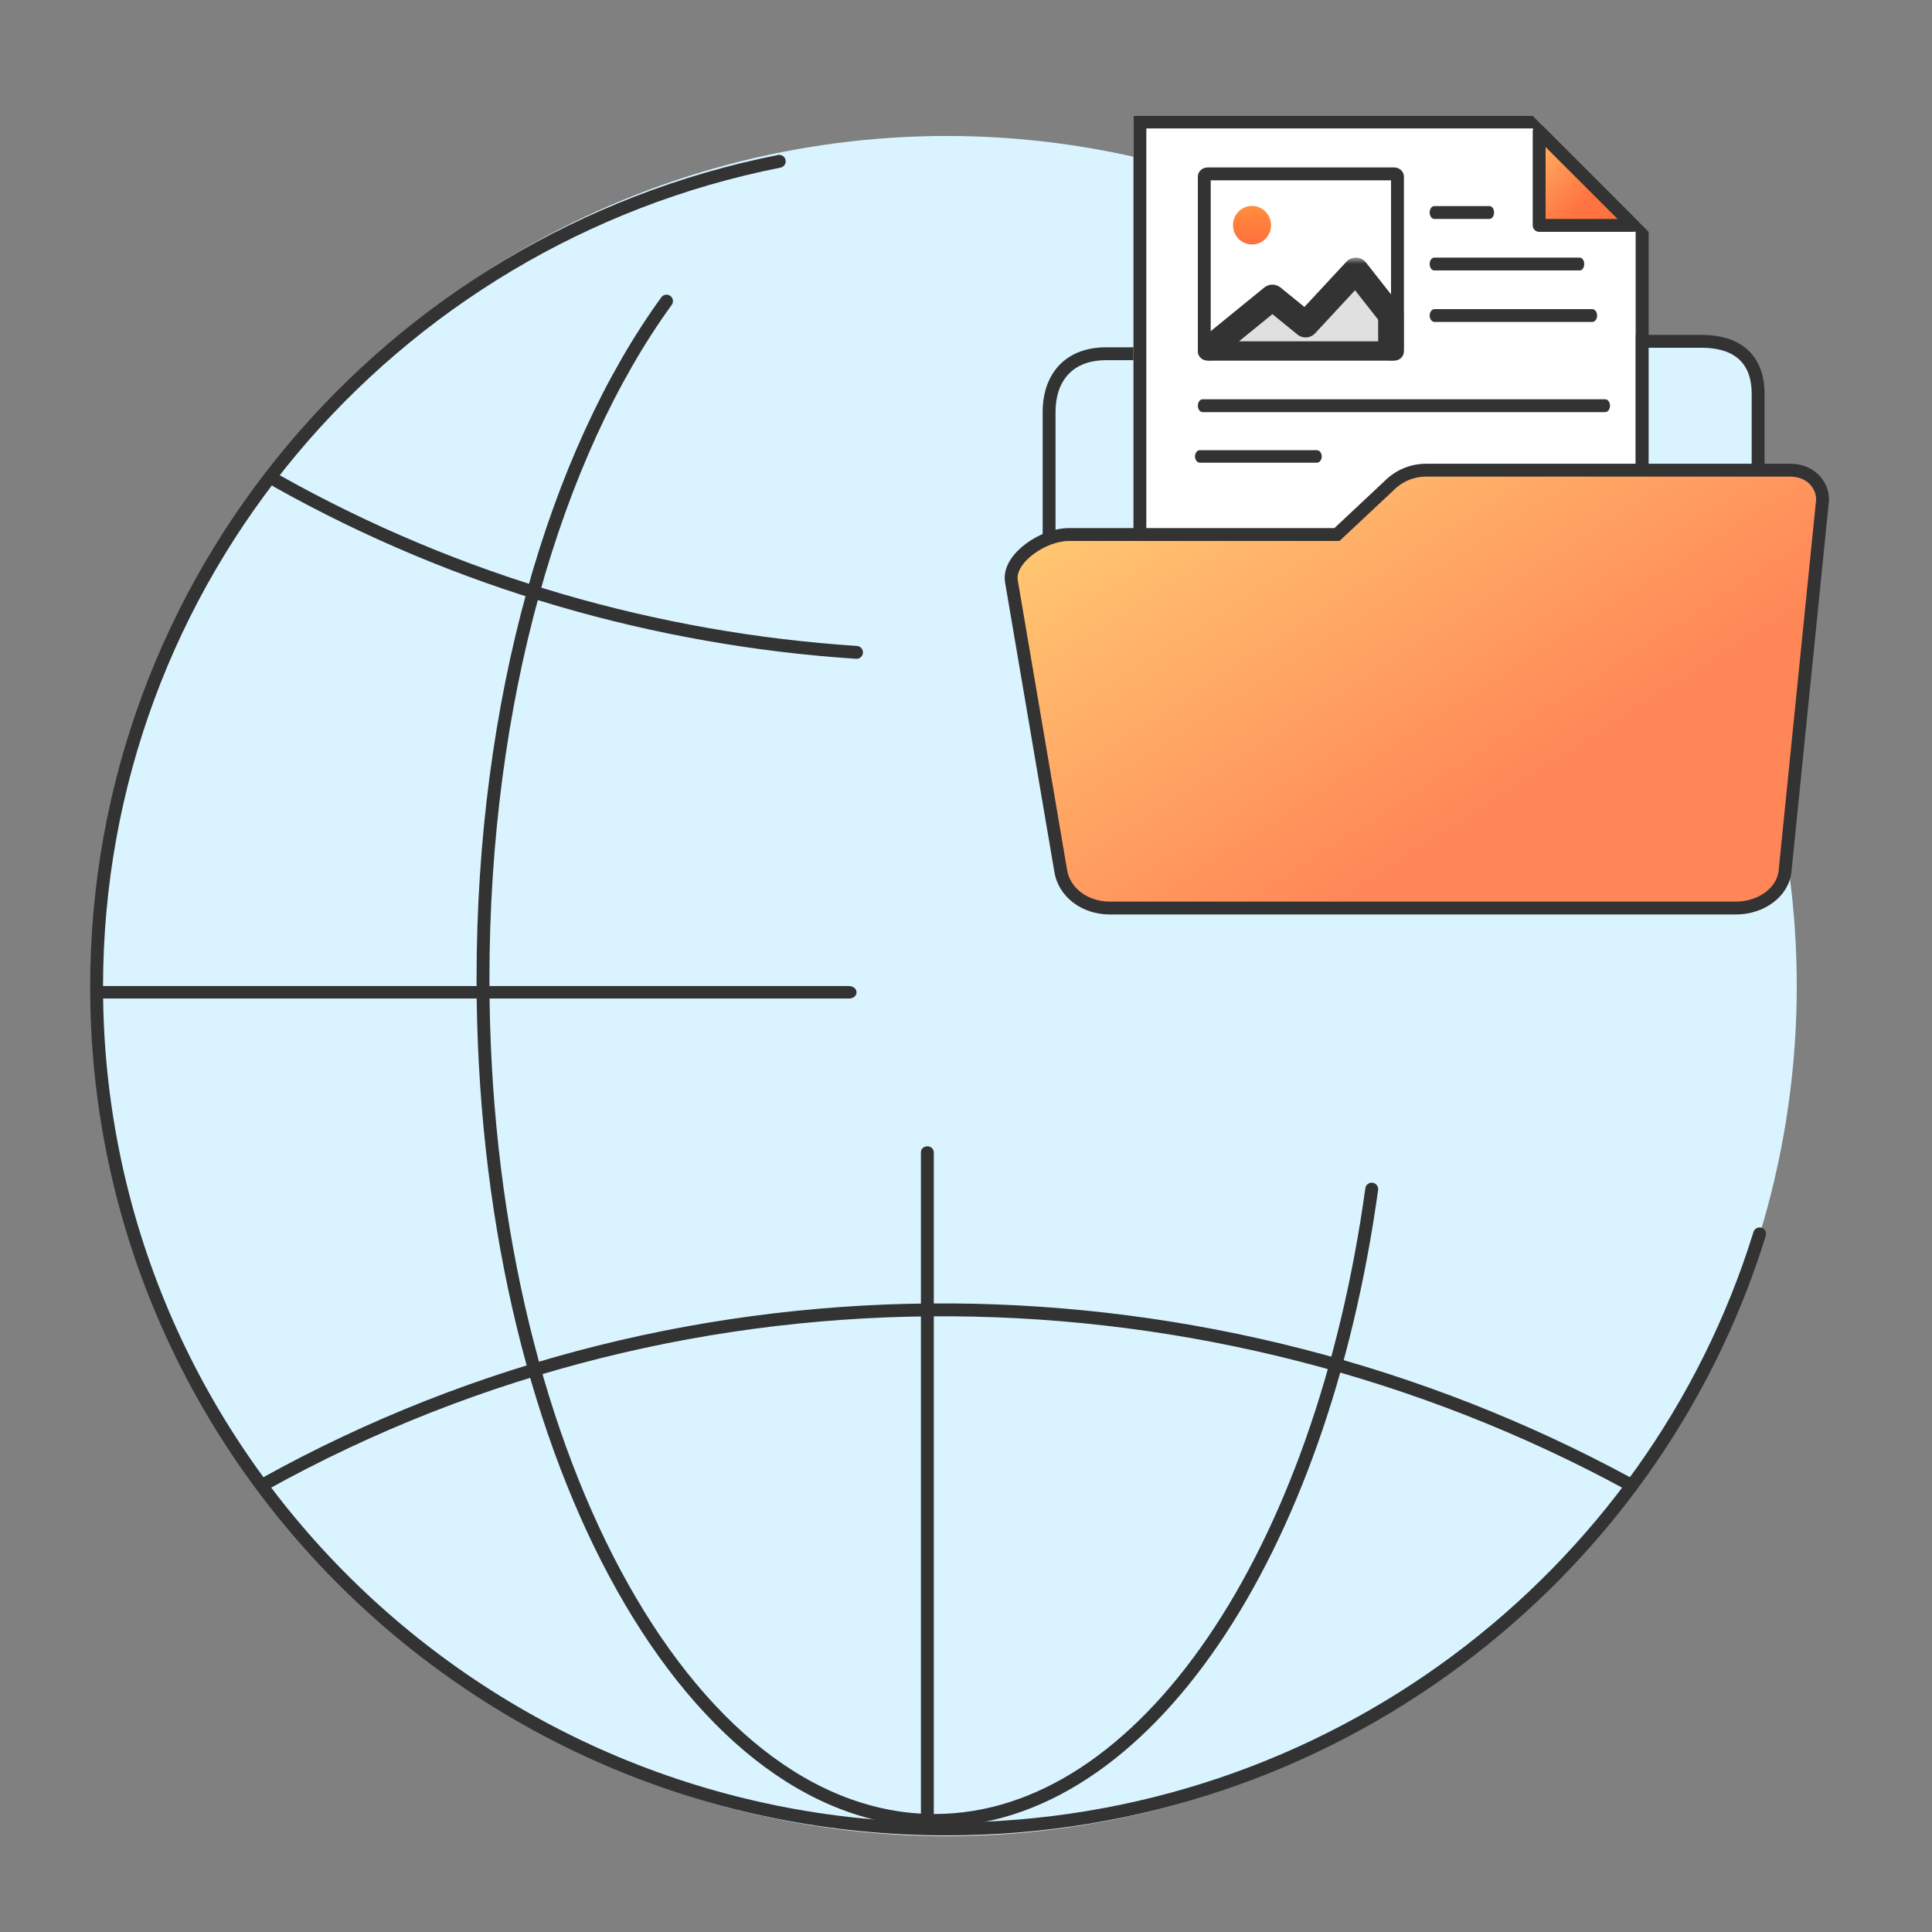 <svg width="150" height="150" viewBox="0 0 150 150" fill="none" xmlns="http://www.w3.org/2000/svg">
<rect x="0" y="0" width="150" height="150" fill="#808080" stroke="none"/>
<g clip-path="url(#clip0_33_73595)">
<circle cx="73.5" cy="76.557" r="66" fill="#D9F4FF"/>
<path d="M60.5 12.524C30.275 18.504 7.5 44.932 7.5 76.628C7.5 112.731 37.05 142 73.5 142C103.216 142 128.346 122.547 136.617 95.797" stroke="#333333" stroke-linecap="round" stroke-linejoin="round"/>
<path fill-rule="evenodd" clip-rule="evenodd" d="M72.5 89.504V141.339H71.5V89.478C71.5 88.849 72.5 88.823 72.5 89.504Z" fill="#333333"/>
<path fill-rule="evenodd" clip-rule="evenodd" d="M65.921 77.524H7.5V76.557H65.884C66.718 76.565 66.68 77.524 65.921 77.524Z" fill="#333333"/>
<path d="M20.5 115.233C53.814 96.712 94.195 97.662 126.5 115.233" stroke="#333333" stroke-linecap="round" stroke-linejoin="round"/>
<path d="M21.5 37.349C35.611 45.269 51.002 49.628 66.5 50.65" stroke="#333333" stroke-linecap="round" stroke-linejoin="round"/>
<path d="M106.5 92.322C102.609 120.51 88.885 141.339 72.552 141.339C53.193 141.339 37.5 112.078 37.5 75.983C37.5 54.412 43.105 35.281 51.748 23.378" stroke="#333333" stroke-linecap="round" stroke-linejoin="round"/>
<path d="M88.841 43.438H89.341V42.938V27.965V27.465H88.841H85.889C84.29 27.465 83.153 28.012 82.427 28.896C81.715 29.762 81.452 30.887 81.452 31.958V42.938V43.438H81.952H88.841Z" fill="#D9F4FF" stroke="#333333"/>
<path d="M88 9H118.225L127 18V42H88V9Z" fill="white"/>
<path d="M119.5 17.5V10.207L126.793 17.5H119.5Z" fill="url(#paint0_linear_33_73595)" stroke="#333333" stroke-linecap="round" stroke-linejoin="round"/>
<path fill-rule="evenodd" clip-rule="evenodd" d="M88 9H119L128 18.006V38.74H127V18L119 9.972H89V43.028L101.989 43.271V44H88V9Z" fill="#333333"/>
<path d="M128 26.5H127.5V27V38V38.5H128H136H136.5V38V30.583C136.5 29.171 136.066 28.115 135.234 27.426C134.421 26.753 133.309 26.5 132.092 26.5H128Z" fill="#D9F4FF" stroke="#333333"/>
<path d="M78.521 45.105L78.521 45.105L78.523 45.114L82.353 67.603C82.6 69.228 84.158 70.5 86.174 70.5H134.772C136.753 70.5 138.466 69.25 138.597 67.568L141.475 39.098C141.682 37.95 140.783 36.505 139 36.505H110.738C109.617 36.505 108.602 36.936 107.805 37.747L103.802 41.5H83.001C81.958 41.5 80.809 41.975 79.954 42.611C79.522 42.931 79.14 43.31 78.877 43.721C78.616 44.129 78.446 44.608 78.521 45.105Z" fill="url(#paint1_linear_33_73595)" stroke="#333333"/>
<path d="M108 14H94V27H108V14Z" fill="white"/>
<mask id="path-15-outside-1_33_73595" maskUnits="userSpaceOnUse" x="93" y="20" width="16" height="8" fill="black">
<rect fill="white" x="93" y="20" width="16" height="8"/>
<path fill-rule="evenodd" clip-rule="evenodd" d="M94 27L98.79 23.1L101.368 25.2L105.268 21L108 24.474V27"/>
</mask>
<path fill-rule="evenodd" clip-rule="evenodd" d="M94 27L98.79 23.1L101.368 25.2L105.268 21L108 24.474V27" fill="#E0E0E0"/>
<path d="M94 26.5C93.724 26.5 93.5 26.724 93.5 27C93.5 27.276 93.724 27.5 94 27.5V26.5ZM108 27.5C108.276 27.5 108.5 27.276 108.5 27C108.5 26.724 108.276 26.5 108 26.5V27.5ZM108 26.5H94V27.5H108V26.5ZM93.369 26.224C92.94 26.573 92.876 27.203 93.225 27.631C93.573 28.06 94.203 28.124 94.631 27.775L93.369 26.224ZM98.79 23.1L99.421 22.324C99.053 22.025 98.526 22.025 98.158 22.324L98.79 23.1ZM101.368 25.2L100.737 25.975C101.146 26.308 101.743 26.267 102.101 25.88L101.368 25.2ZM105.268 21L106.054 20.382C105.874 20.152 105.601 20.013 105.309 20.001C105.017 19.989 104.734 20.105 104.535 20.319L105.268 21ZM107 27C107 27.552 107.448 28 108 28C108.552 28 109 27.552 109 27H107ZM108 24.474H109C109 24.249 108.925 24.032 108.786 23.855L108 24.474ZM94.631 27.775L99.421 23.875L98.158 22.324L93.369 26.224L94.631 27.775ZM98.158 23.875L100.737 25.975L102 24.424L99.421 22.324L98.158 23.875ZM102.101 25.88L106.001 21.68L104.535 20.319L100.636 24.519L102.101 25.88ZM104.482 21.618L107.214 25.092L108.786 23.855L106.054 20.382L104.482 21.618ZM107 24.474V27H109V24.474H107Z" fill="#333333" mask="url(#path-15-outside-1_33_73595)"/>
<path fill-rule="evenodd" clip-rule="evenodd" d="M93 13.714C93 13.32 93.341 13 93.762 13H108.238C108.659 13 109 13.32 109 13.714V27.286C109 27.68 108.659 28 108.238 28H93.762C93.341 28 93 27.68 93 27.286V13.714ZM108 14V27H94V14H108Z" fill="#333333"/>
<path fill-rule="evenodd" clip-rule="evenodd" d="M93 31.499C93 31.224 93.167 31 93.372 31H124.628C124.833 31 125 31.224 125 31.499C125 31.775 124.833 31.998 124.628 31.998H93.372C93.167 31.998 93 31.775 93 31.499Z" fill="#333333"/>
<path fill-rule="evenodd" clip-rule="evenodd" d="M111 16.499C111 16.224 111.16 16 111.357 16H115.643C115.84 16 116 16.224 116 16.499C116 16.775 115.84 16.998 115.643 16.998H111.357C111.16 16.998 111 16.775 111 16.499Z" fill="#333333"/>
<path fill-rule="evenodd" clip-rule="evenodd" d="M111 20.499C111 20.224 111.158 20 111.353 20H122.647C122.842 20 123 20.224 123 20.499C123 20.775 122.842 20.998 122.647 20.998H117H111.353C111.158 20.998 111 20.775 111 20.499Z" fill="#333333"/>
<path fill-rule="evenodd" clip-rule="evenodd" d="M111 24.499C111 24.224 111.171 24 111.382 24H123.618C123.829 24 124 24.224 124 24.499C124 24.775 123.829 24.998 123.618 24.998H111.382C111.171 24.998 111 24.775 111 24.499Z" fill="#333333"/>
<path fill-rule="evenodd" clip-rule="evenodd" d="M92.779 35.438C92.779 35.17 92.948 34.953 93.157 34.953H102.242C102.451 34.953 102.62 35.17 102.62 35.438C102.62 35.706 102.451 35.923 102.242 35.923H93.157C92.948 35.923 92.779 35.706 92.779 35.438Z" fill="#333333"/>
<path d="M98.683 17.485C98.683 18.311 98.022 18.982 97.206 18.982C96.391 18.982 95.73 18.311 95.73 17.485C95.73 16.658 96.391 15.987 97.206 15.987C98.022 15.987 98.683 16.658 98.683 17.485Z" fill="url(#paint2_linear_33_73595)"/>
</g>
<defs>
<linearGradient id="paint0_linear_33_73595" x1="119" y1="8.648" x2="128" y2="18" gradientUnits="userSpaceOnUse">
<stop stop-color="#FFC671"/>
<stop offset="0.594" stop-color="#FF7541"/>
<stop offset="1" stop-color="#FF6F3D"/>
</linearGradient>
<linearGradient id="paint1_linear_33_73595" x1="79.091" y1="43.408" x2="109.239" y2="90.397" gradientUnits="userSpaceOnUse">
<stop stop-color="#FFC671"/>
<stop offset="0.653" stop-color="#FF8657"/>
</linearGradient>
<linearGradient id="paint2_linear_33_73595" x1="97.206" y1="15.987" x2="97.206" y2="18.982" gradientUnits="userSpaceOnUse">
<stop stop-color="#FF8E3D"/>
<stop offset="1" stop-color="#FF6F3D"/>
</linearGradient>
<clipPath id="clip0_33_73595">
<rect width="150" height="150" fill="white"/>
</clipPath>
</defs>
</svg>
